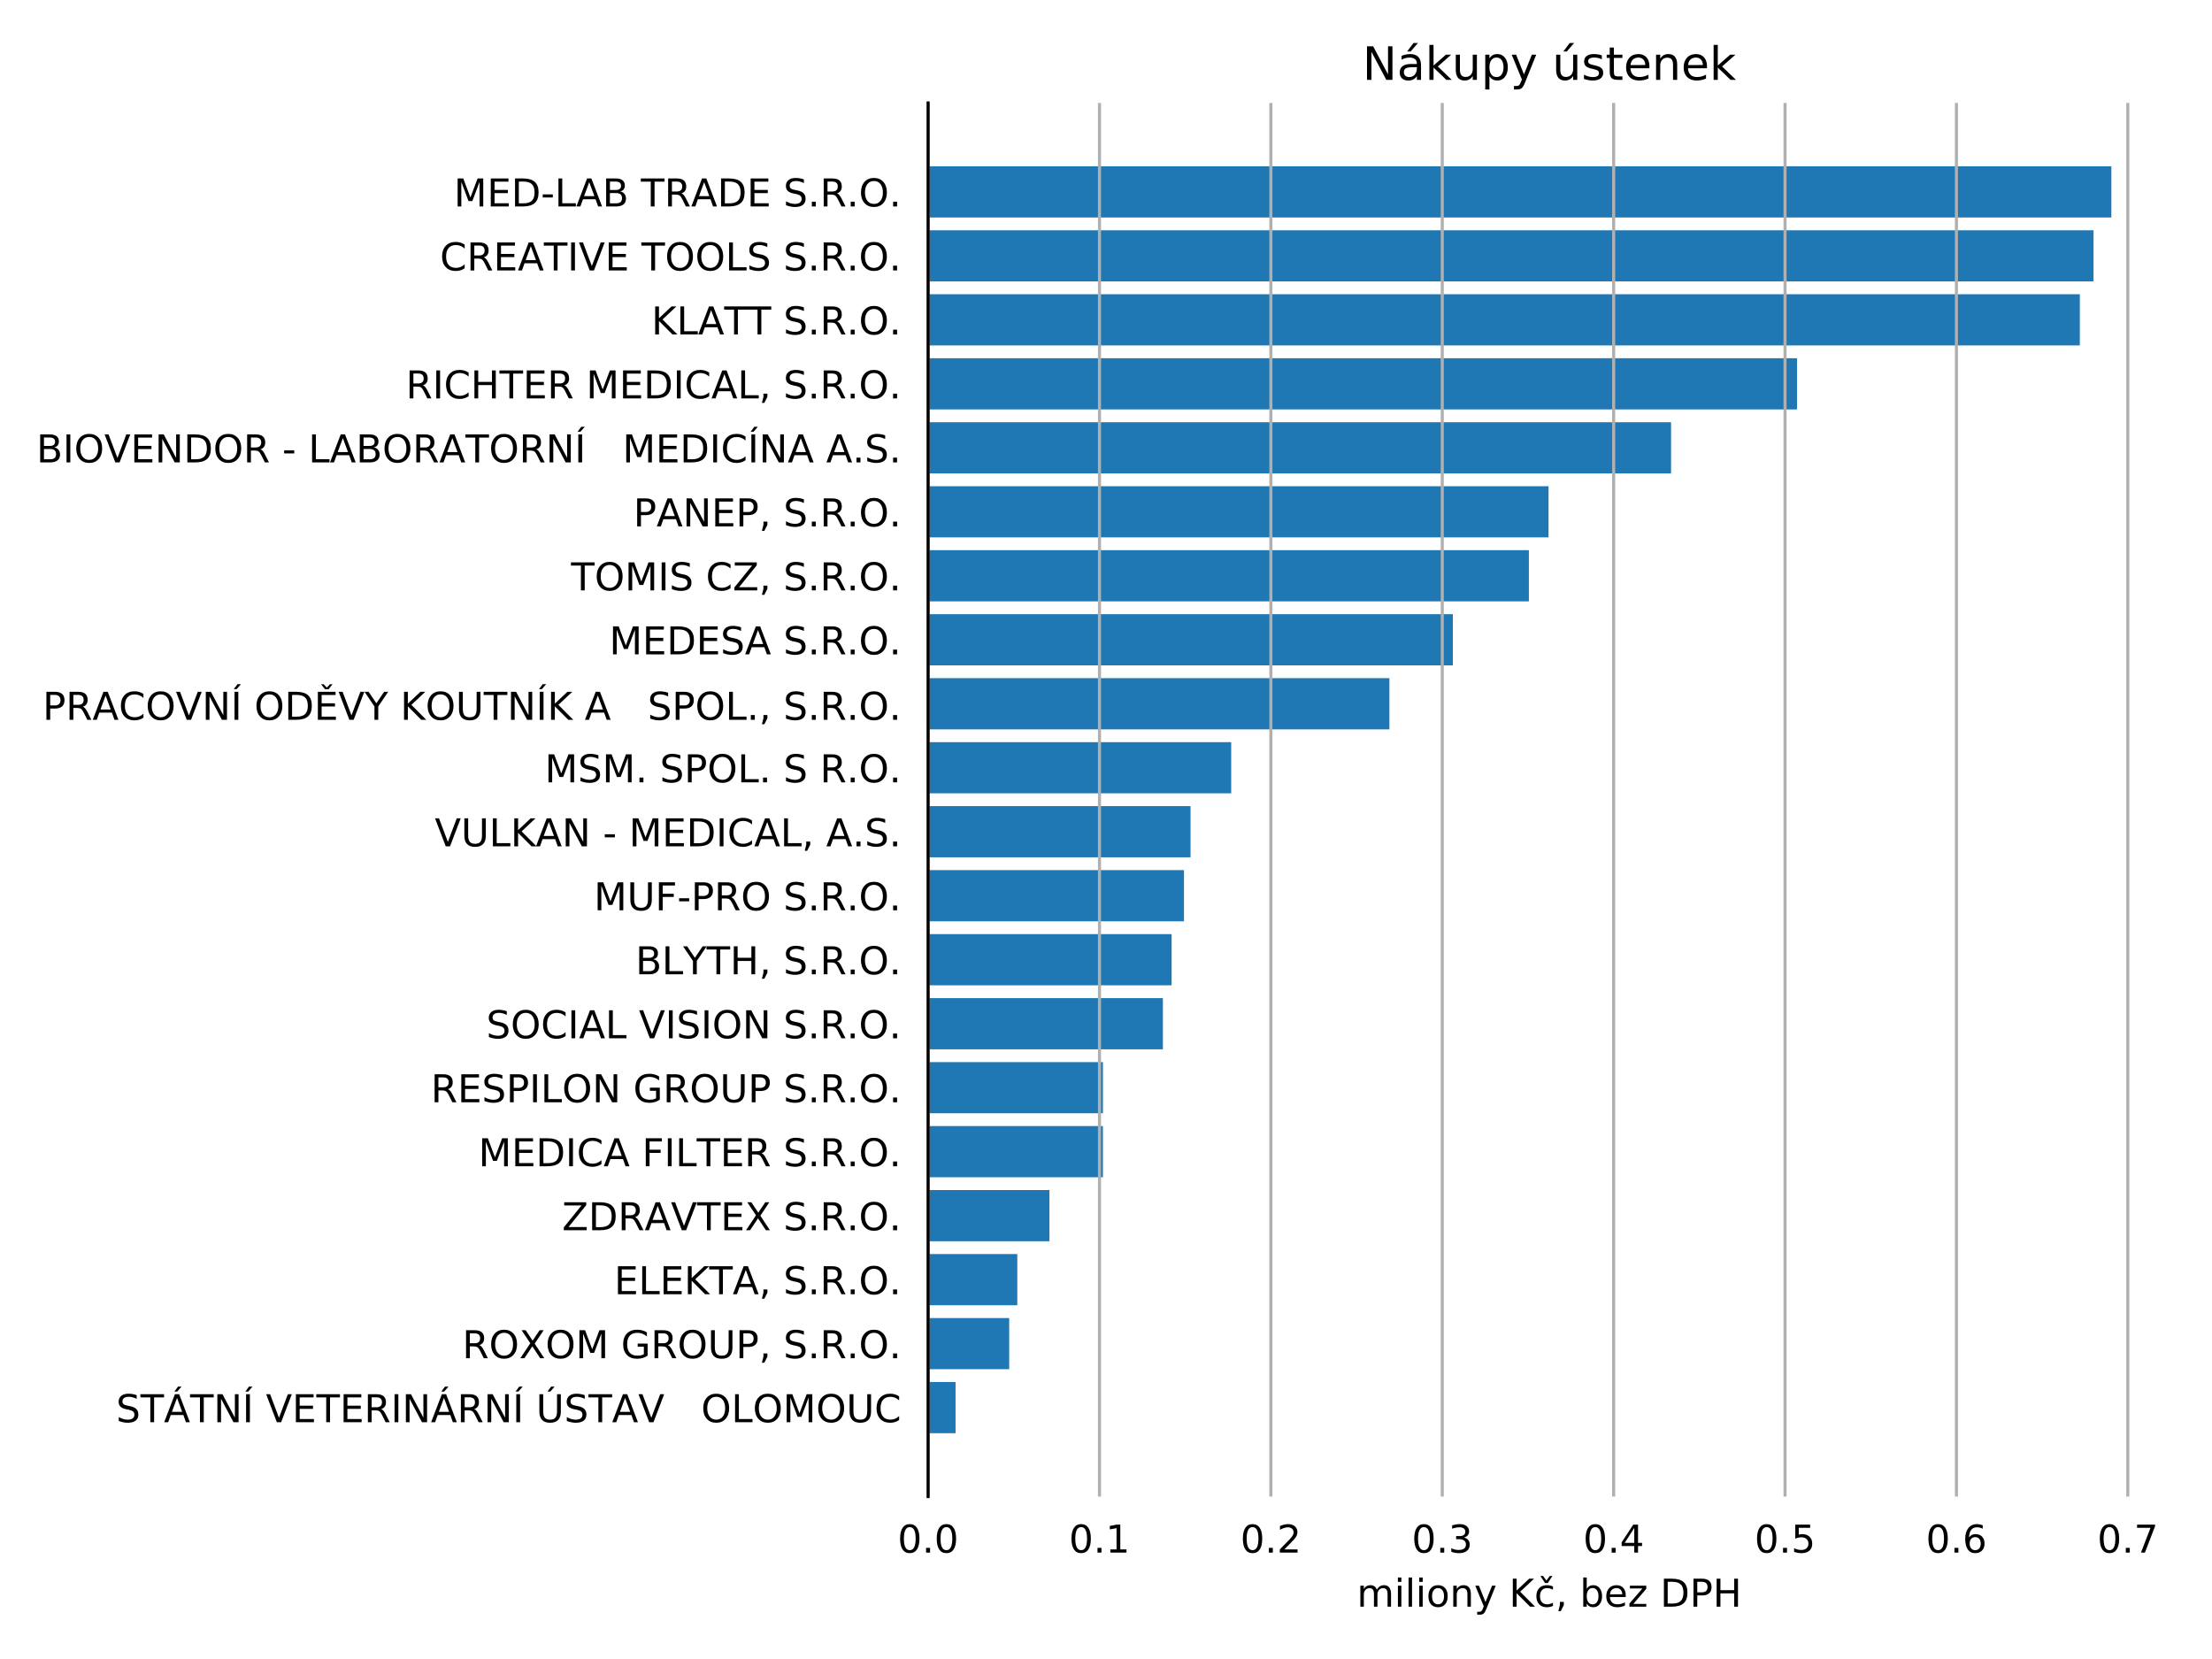 <?xml version="1.0" encoding="utf-8" standalone="no"?>
<!DOCTYPE svg PUBLIC "-//W3C//DTD SVG 1.1//EN"
  "http://www.w3.org/Graphics/SVG/1.1/DTD/svg11.dtd">
<!-- Created with matplotlib (https://matplotlib.org/) -->
<svg height="432pt" version="1.1" viewBox="0 0 576 432" width="576pt" xmlns="http://www.w3.org/2000/svg" xmlns:xlink="http://www.w3.org/1999/xlink">
 <defs>
  <style type="text/css">
*{stroke-linecap:butt;stroke-linejoin:round;}
  </style>
 </defs>
 <g id="figure_1">
  <g id="patch_1">
   <path d="M 0 432 
L 576 432 
L 576 0 
L 0 0 
z
" style="fill:#ffffff;"/>
  </g>
  <g id="axes_1">
   <g id="patch_2">
    <path d="M 241.675 389.7 
L 565.2 389.7 
L 565.2 26.8 
L 241.675 26.8 
z
" style="fill:#ffffff;"/>
   </g>
   <g id="patch_3">
    <path clip-path="url(#p74b87aeb84)" d="M 241.675 373.205 
L 248.825 373.205 
L 248.825 359.875 
L 241.675 359.875 
z
" style="fill:#1f77b4;"/>
   </g>
   <g id="patch_4">
    <path clip-path="url(#p74b87aeb84)" d="M 241.675 356.542 
L 262.793 356.542 
L 262.793 343.213 
L 241.675 343.213 
z
" style="fill:#1f77b4;"/>
   </g>
   <g id="patch_5">
    <path clip-path="url(#p74b87aeb84)" d="M 241.675 339.88 
L 264.902 339.88 
L 264.902 326.551 
L 241.675 326.551 
z
" style="fill:#1f77b4;"/>
   </g>
   <g id="patch_6">
    <path clip-path="url(#p74b87aeb84)" d="M 241.675 323.218 
L 273.272 323.218 
L 273.272 309.889 
L 241.675 309.889 
z
" style="fill:#1f77b4;"/>
   </g>
   <g id="patch_7">
    <path clip-path="url(#p74b87aeb84)" d="M 241.675 306.556 
L 287.192 306.556 
L 287.192 293.227 
L 241.675 293.227 
z
" style="fill:#1f77b4;"/>
   </g>
   <g id="patch_8">
    <path clip-path="url(#p74b87aeb84)" d="M 241.675 289.894 
L 287.197 289.894 
L 287.197 276.565 
L 241.675 276.565 
z
" style="fill:#1f77b4;"/>
   </g>
   <g id="patch_9">
    <path clip-path="url(#p74b87aeb84)" d="M 241.675 273.232 
L 302.817 273.232 
L 302.817 259.902 
L 241.675 259.902 
z
" style="fill:#1f77b4;"/>
   </g>
   <g id="patch_10">
    <path clip-path="url(#p74b87aeb84)" d="M 241.675 256.57 
L 305.084 256.57 
L 305.084 243.24 
L 241.675 243.24 
z
" style="fill:#1f77b4;"/>
   </g>
   <g id="patch_11">
    <path clip-path="url(#p74b87aeb84)" d="M 241.675 239.908 
L 308.306 239.908 
L 308.306 226.578 
L 241.675 226.578 
z
" style="fill:#1f77b4;"/>
   </g>
   <g id="patch_12">
    <path clip-path="url(#p74b87aeb84)" d="M 241.675 223.246 
L 310.007 223.246 
L 310.007 209.916 
L 241.675 209.916 
z
" style="fill:#1f77b4;"/>
   </g>
   <g id="patch_13">
    <path clip-path="url(#p74b87aeb84)" d="M 241.675 206.584 
L 320.601 206.584 
L 320.601 193.254 
L 241.675 193.254 
z
" style="fill:#1f77b4;"/>
   </g>
   <g id="patch_14">
    <path clip-path="url(#p74b87aeb84)" d="M 241.675 189.922 
L 361.799 189.922 
L 361.799 176.592 
L 241.675 176.592 
z
" style="fill:#1f77b4;"/>
   </g>
   <g id="patch_15">
    <path clip-path="url(#p74b87aeb84)" d="M 241.675 173.26 
L 378.32 173.26 
L 378.32 159.93 
L 241.675 159.93 
z
" style="fill:#1f77b4;"/>
   </g>
   <g id="patch_16">
    <path clip-path="url(#p74b87aeb84)" d="M 241.675 156.598 
L 398.115 156.598 
L 398.115 143.268 
L 241.675 143.268 
z
" style="fill:#1f77b4;"/>
   </g>
   <g id="patch_17">
    <path clip-path="url(#p74b87aeb84)" d="M 241.675 139.935 
L 403.232 139.935 
L 403.232 126.606 
L 241.675 126.606 
z
" style="fill:#1f77b4;"/>
   </g>
   <g id="patch_18">
    <path clip-path="url(#p74b87aeb84)" d="M 241.675 123.273 
L 435.142 123.273 
L 435.142 109.944 
L 241.675 109.944 
z
" style="fill:#1f77b4;"/>
   </g>
   <g id="patch_19">
    <path clip-path="url(#p74b87aeb84)" d="M 241.675 106.611 
L 467.944 106.611 
L 467.944 93.282 
L 241.675 93.282 
z
" style="fill:#1f77b4;"/>
   </g>
   <g id="patch_20">
    <path clip-path="url(#p74b87aeb84)" d="M 241.675 89.949 
L 541.582 89.949 
L 541.582 76.62 
L 241.675 76.62 
z
" style="fill:#1f77b4;"/>
   </g>
   <g id="patch_21">
    <path clip-path="url(#p74b87aeb84)" d="M 241.675 73.287 
L 545.153 73.287 
L 545.153 59.958 
L 241.675 59.958 
z
" style="fill:#1f77b4;"/>
   </g>
   <g id="patch_22">
    <path clip-path="url(#p74b87aeb84)" d="M 241.675 56.625 
L 549.794 56.625 
L 549.794 43.295 
L 241.675 43.295 
z
" style="fill:#1f77b4;"/>
   </g>
   <g id="matplotlib.axis_1">
    <g id="xtick_1">
     <g id="line2d_1">
      <path clip-path="url(#p74b87aeb84)" d="M 241.675 389.7 
L 241.675 26.8 
" style="fill:none;stroke:#b0b0b0;stroke-linecap:square;stroke-width:0.8;"/>
     </g>
     <g id="text_1">
      <!-- 0.0 -->
      <defs>
       <path d="M 31.781 66.406 
Q 24.172 66.406 20.328 58.906 
Q 16.5 51.422 16.5 36.375 
Q 16.5 21.391 20.328 13.891 
Q 24.172 6.391 31.781 6.391 
Q 39.453 6.391 43.281 13.891 
Q 47.125 21.391 47.125 36.375 
Q 47.125 51.422 43.281 58.906 
Q 39.453 66.406 31.781 66.406 
z
M 31.781 74.219 
Q 44.047 74.219 50.516 64.516 
Q 56.984 54.828 56.984 36.375 
Q 56.984 17.969 50.516 8.266 
Q 44.047 -1.422 31.781 -1.422 
Q 19.531 -1.422 13.062 8.266 
Q 6.594 17.969 6.594 36.375 
Q 6.594 54.828 13.062 64.516 
Q 19.531 74.219 31.781 74.219 
z
" id="DejaVuSans-48"/>
       <path d="M 10.688 12.406 
L 21 12.406 
L 21 0 
L 10.688 0 
z
" id="DejaVuSans-46"/>
      </defs>
      <g transform="translate(233.723 404.298)scale(0.1 -0.1)">
       <use xlink:href="#DejaVuSans-48"/>
       <use x="63.623" xlink:href="#DejaVuSans-46"/>
       <use x="95.41" xlink:href="#DejaVuSans-48"/>
      </g>
     </g>
    </g>
    <g id="xtick_2">
     <g id="line2d_2">
      <path clip-path="url(#p74b87aeb84)" d="M 286.304 389.7 
L 286.304 26.8 
" style="fill:none;stroke:#b0b0b0;stroke-linecap:square;stroke-width:0.8;"/>
     </g>
     <g id="text_2">
      <!-- 0.1 -->
      <defs>
       <path d="M 12.406 8.297 
L 28.516 8.297 
L 28.516 63.922 
L 10.984 60.406 
L 10.984 69.391 
L 28.422 72.906 
L 38.281 72.906 
L 38.281 8.297 
L 54.391 8.297 
L 54.391 0 
L 12.406 0 
z
" id="DejaVuSans-49"/>
      </defs>
      <g transform="translate(278.353 404.298)scale(0.1 -0.1)">
       <use xlink:href="#DejaVuSans-48"/>
       <use x="63.623" xlink:href="#DejaVuSans-46"/>
       <use x="95.41" xlink:href="#DejaVuSans-49"/>
      </g>
     </g>
    </g>
    <g id="xtick_3">
     <g id="line2d_3">
      <path clip-path="url(#p74b87aeb84)" d="M 330.933 389.7 
L 330.933 26.8 
" style="fill:none;stroke:#b0b0b0;stroke-linecap:square;stroke-width:0.8;"/>
     </g>
     <g id="text_3">
      <!-- 0.2 -->
      <defs>
       <path d="M 19.188 8.297 
L 53.609 8.297 
L 53.609 0 
L 7.328 0 
L 7.328 8.297 
Q 12.938 14.109 22.625 23.891 
Q 32.328 33.688 34.812 36.531 
Q 39.547 41.844 41.422 45.531 
Q 43.312 49.219 43.312 52.781 
Q 43.312 58.594 39.234 62.25 
Q 35.156 65.922 28.609 65.922 
Q 23.969 65.922 18.812 64.312 
Q 13.672 62.703 7.812 59.422 
L 7.812 69.391 
Q 13.766 71.781 18.938 73 
Q 24.125 74.219 28.422 74.219 
Q 39.75 74.219 46.484 68.547 
Q 53.219 62.891 53.219 53.422 
Q 53.219 48.922 51.531 44.891 
Q 49.859 40.875 45.406 35.406 
Q 44.188 33.984 37.641 27.219 
Q 31.109 20.453 19.188 8.297 
z
" id="DejaVuSans-50"/>
      </defs>
      <g transform="translate(322.982 404.298)scale(0.1 -0.1)">
       <use xlink:href="#DejaVuSans-48"/>
       <use x="63.623" xlink:href="#DejaVuSans-46"/>
       <use x="95.41" xlink:href="#DejaVuSans-50"/>
      </g>
     </g>
    </g>
    <g id="xtick_4">
     <g id="line2d_4">
      <path clip-path="url(#p74b87aeb84)" d="M 375.562 389.7 
L 375.562 26.8 
" style="fill:none;stroke:#b0b0b0;stroke-linecap:square;stroke-width:0.8;"/>
     </g>
     <g id="text_4">
      <!-- 0.3 -->
      <defs>
       <path d="M 40.578 39.312 
Q 47.656 37.797 51.625 33 
Q 55.609 28.219 55.609 21.188 
Q 55.609 10.406 48.188 4.484 
Q 40.766 -1.422 27.094 -1.422 
Q 22.516 -1.422 17.656 -0.516 
Q 12.797 0.391 7.625 2.203 
L 7.625 11.719 
Q 11.719 9.328 16.594 8.109 
Q 21.484 6.891 26.812 6.891 
Q 36.078 6.891 40.938 10.547 
Q 45.797 14.203 45.797 21.188 
Q 45.797 27.641 41.281 31.266 
Q 36.766 34.906 28.719 34.906 
L 20.219 34.906 
L 20.219 43.016 
L 29.109 43.016 
Q 36.375 43.016 40.234 45.922 
Q 44.094 48.828 44.094 54.297 
Q 44.094 59.906 40.109 62.906 
Q 36.141 65.922 28.719 65.922 
Q 24.656 65.922 20.016 65.031 
Q 15.375 64.156 9.812 62.312 
L 9.812 71.094 
Q 15.438 72.656 20.344 73.438 
Q 25.25 74.219 29.594 74.219 
Q 40.828 74.219 47.359 69.109 
Q 53.906 64.016 53.906 55.328 
Q 53.906 49.266 50.438 45.094 
Q 46.969 40.922 40.578 39.312 
z
" id="DejaVuSans-51"/>
      </defs>
      <g transform="translate(367.611 404.298)scale(0.1 -0.1)">
       <use xlink:href="#DejaVuSans-48"/>
       <use x="63.623" xlink:href="#DejaVuSans-46"/>
       <use x="95.41" xlink:href="#DejaVuSans-51"/>
      </g>
     </g>
    </g>
    <g id="xtick_5">
     <g id="line2d_5">
      <path clip-path="url(#p74b87aeb84)" d="M 420.191 389.7 
L 420.191 26.8 
" style="fill:none;stroke:#b0b0b0;stroke-linecap:square;stroke-width:0.8;"/>
     </g>
     <g id="text_5">
      <!-- 0.4 -->
      <defs>
       <path d="M 37.797 64.312 
L 12.891 25.391 
L 37.797 25.391 
z
M 35.203 72.906 
L 47.609 72.906 
L 47.609 25.391 
L 58.016 25.391 
L 58.016 17.188 
L 47.609 17.188 
L 47.609 0 
L 37.797 0 
L 37.797 17.188 
L 4.891 17.188 
L 4.891 26.703 
z
" id="DejaVuSans-52"/>
      </defs>
      <g transform="translate(412.24 404.298)scale(0.1 -0.1)">
       <use xlink:href="#DejaVuSans-48"/>
       <use x="63.623" xlink:href="#DejaVuSans-46"/>
       <use x="95.41" xlink:href="#DejaVuSans-52"/>
      </g>
     </g>
    </g>
    <g id="xtick_6">
     <g id="line2d_6">
      <path clip-path="url(#p74b87aeb84)" d="M 464.82 389.7 
L 464.82 26.8 
" style="fill:none;stroke:#b0b0b0;stroke-linecap:square;stroke-width:0.8;"/>
     </g>
     <g id="text_6">
      <!-- 0.5 -->
      <defs>
       <path d="M 10.797 72.906 
L 49.516 72.906 
L 49.516 64.594 
L 19.828 64.594 
L 19.828 46.734 
Q 21.969 47.469 24.109 47.828 
Q 26.266 48.188 28.422 48.188 
Q 40.625 48.188 47.75 41.5 
Q 54.891 34.812 54.891 23.391 
Q 54.891 11.625 47.562 5.094 
Q 40.234 -1.422 26.906 -1.422 
Q 22.312 -1.422 17.547 -0.641 
Q 12.797 0.141 7.719 1.703 
L 7.719 11.625 
Q 12.109 9.234 16.797 8.062 
Q 21.484 6.891 26.703 6.891 
Q 35.156 6.891 40.078 11.328 
Q 45.016 15.766 45.016 23.391 
Q 45.016 31 40.078 35.438 
Q 35.156 39.891 26.703 39.891 
Q 22.75 39.891 18.812 39.016 
Q 14.891 38.141 10.797 36.281 
z
" id="DejaVuSans-53"/>
      </defs>
      <g transform="translate(456.869 404.298)scale(0.1 -0.1)">
       <use xlink:href="#DejaVuSans-48"/>
       <use x="63.623" xlink:href="#DejaVuSans-46"/>
       <use x="95.41" xlink:href="#DejaVuSans-53"/>
      </g>
     </g>
    </g>
    <g id="xtick_7">
     <g id="line2d_7">
      <path clip-path="url(#p74b87aeb84)" d="M 509.449 389.7 
L 509.449 26.8 
" style="fill:none;stroke:#b0b0b0;stroke-linecap:square;stroke-width:0.8;"/>
     </g>
     <g id="text_7">
      <!-- 0.6 -->
      <defs>
       <path d="M 33.016 40.375 
Q 26.375 40.375 22.484 35.828 
Q 18.609 31.297 18.609 23.391 
Q 18.609 15.531 22.484 10.953 
Q 26.375 6.391 33.016 6.391 
Q 39.656 6.391 43.531 10.953 
Q 47.406 15.531 47.406 23.391 
Q 47.406 31.297 43.531 35.828 
Q 39.656 40.375 33.016 40.375 
z
M 52.594 71.297 
L 52.594 62.312 
Q 48.875 64.062 45.094 64.984 
Q 41.312 65.922 37.594 65.922 
Q 27.828 65.922 22.672 59.328 
Q 17.531 52.734 16.797 39.406 
Q 19.672 43.656 24.016 45.922 
Q 28.375 48.188 33.594 48.188 
Q 44.578 48.188 50.953 41.516 
Q 57.328 34.859 57.328 23.391 
Q 57.328 12.156 50.688 5.359 
Q 44.047 -1.422 33.016 -1.422 
Q 20.359 -1.422 13.672 8.266 
Q 6.984 17.969 6.984 36.375 
Q 6.984 53.656 15.188 63.938 
Q 23.391 74.219 37.203 74.219 
Q 40.922 74.219 44.703 73.484 
Q 48.484 72.75 52.594 71.297 
z
" id="DejaVuSans-54"/>
      </defs>
      <g transform="translate(501.498 404.298)scale(0.1 -0.1)">
       <use xlink:href="#DejaVuSans-48"/>
       <use x="63.623" xlink:href="#DejaVuSans-46"/>
       <use x="95.41" xlink:href="#DejaVuSans-54"/>
      </g>
     </g>
    </g>
    <g id="xtick_8">
     <g id="line2d_8">
      <path clip-path="url(#p74b87aeb84)" d="M 554.078 389.7 
L 554.078 26.8 
" style="fill:none;stroke:#b0b0b0;stroke-linecap:square;stroke-width:0.8;"/>
     </g>
     <g id="text_8">
      <!-- 0.7 -->
      <defs>
       <path d="M 8.203 72.906 
L 55.078 72.906 
L 55.078 68.703 
L 28.609 0 
L 18.312 0 
L 43.219 64.594 
L 8.203 64.594 
z
" id="DejaVuSans-55"/>
      </defs>
      <g transform="translate(546.127 404.298)scale(0.1 -0.1)">
       <use xlink:href="#DejaVuSans-48"/>
       <use x="63.623" xlink:href="#DejaVuSans-46"/>
       <use x="95.41" xlink:href="#DejaVuSans-55"/>
      </g>
     </g>
    </g>
    <g id="text_9">
     <!-- miliony Kč, bez DPH -->
     <defs>
      <path d="M 52 44.188 
Q 55.375 50.25 60.062 53.125 
Q 64.75 56 71.094 56 
Q 79.641 56 84.281 50.016 
Q 88.922 44.047 88.922 33.016 
L 88.922 0 
L 79.891 0 
L 79.891 32.719 
Q 79.891 40.578 77.094 44.375 
Q 74.312 48.188 68.609 48.188 
Q 61.625 48.188 57.562 43.547 
Q 53.516 38.922 53.516 30.906 
L 53.516 0 
L 44.484 0 
L 44.484 32.719 
Q 44.484 40.625 41.703 44.406 
Q 38.922 48.188 33.109 48.188 
Q 26.219 48.188 22.156 43.531 
Q 18.109 38.875 18.109 30.906 
L 18.109 0 
L 9.078 0 
L 9.078 54.688 
L 18.109 54.688 
L 18.109 46.188 
Q 21.188 51.219 25.484 53.609 
Q 29.781 56 35.688 56 
Q 41.656 56 45.828 52.969 
Q 50 49.953 52 44.188 
z
" id="DejaVuSans-109"/>
      <path d="M 9.422 54.688 
L 18.406 54.688 
L 18.406 0 
L 9.422 0 
z
M 9.422 75.984 
L 18.406 75.984 
L 18.406 64.594 
L 9.422 64.594 
z
" id="DejaVuSans-105"/>
      <path d="M 9.422 75.984 
L 18.406 75.984 
L 18.406 0 
L 9.422 0 
z
" id="DejaVuSans-108"/>
      <path d="M 30.609 48.391 
Q 23.391 48.391 19.188 42.75 
Q 14.984 37.109 14.984 27.297 
Q 14.984 17.484 19.156 11.844 
Q 23.344 6.203 30.609 6.203 
Q 37.797 6.203 41.984 11.859 
Q 46.188 17.531 46.188 27.297 
Q 46.188 37.016 41.984 42.703 
Q 37.797 48.391 30.609 48.391 
z
M 30.609 56 
Q 42.328 56 49.016 48.375 
Q 55.719 40.766 55.719 27.297 
Q 55.719 13.875 49.016 6.219 
Q 42.328 -1.422 30.609 -1.422 
Q 18.844 -1.422 12.172 6.219 
Q 5.516 13.875 5.516 27.297 
Q 5.516 40.766 12.172 48.375 
Q 18.844 56 30.609 56 
z
" id="DejaVuSans-111"/>
      <path d="M 54.891 33.016 
L 54.891 0 
L 45.906 0 
L 45.906 32.719 
Q 45.906 40.484 42.875 44.328 
Q 39.844 48.188 33.797 48.188 
Q 26.516 48.188 22.312 43.547 
Q 18.109 38.922 18.109 30.906 
L 18.109 0 
L 9.078 0 
L 9.078 54.688 
L 18.109 54.688 
L 18.109 46.188 
Q 21.344 51.125 25.703 53.562 
Q 30.078 56 35.797 56 
Q 45.219 56 50.047 50.172 
Q 54.891 44.344 54.891 33.016 
z
" id="DejaVuSans-110"/>
      <path d="M 32.172 -5.078 
Q 28.375 -14.844 24.75 -17.812 
Q 21.141 -20.797 15.094 -20.797 
L 7.906 -20.797 
L 7.906 -13.281 
L 13.188 -13.281 
Q 16.891 -13.281 18.938 -11.516 
Q 21 -9.766 23.484 -3.219 
L 25.094 0.875 
L 2.984 54.688 
L 12.5 54.688 
L 29.594 11.922 
L 46.688 54.688 
L 56.203 54.688 
z
" id="DejaVuSans-121"/>
      <path id="DejaVuSans-32"/>
      <path d="M 9.812 72.906 
L 19.672 72.906 
L 19.672 42.094 
L 52.391 72.906 
L 65.094 72.906 
L 28.906 38.922 
L 67.672 0 
L 54.688 0 
L 19.672 35.109 
L 19.672 0 
L 9.812 0 
z
" id="DejaVuSans-75"/>
      <path d="M 48.781 52.594 
L 48.781 44.188 
Q 44.969 46.297 41.141 47.344 
Q 37.312 48.391 33.406 48.391 
Q 24.656 48.391 19.812 42.844 
Q 14.984 37.312 14.984 27.297 
Q 14.984 17.281 19.812 11.734 
Q 24.656 6.203 33.406 6.203 
Q 37.312 6.203 41.141 7.25 
Q 44.969 8.297 48.781 10.406 
L 48.781 2.094 
Q 45.016 0.344 40.984 -0.531 
Q 36.969 -1.422 32.422 -1.422 
Q 20.062 -1.422 12.781 6.344 
Q 5.516 14.109 5.516 27.297 
Q 5.516 40.672 12.859 48.328 
Q 20.219 56 33.016 56 
Q 37.156 56 41.109 55.141 
Q 45.062 54.297 48.781 52.594 
z
M 28.078 61.625 
L 16.109 79.984 
L 22.906 79.984 
L 31.688 68.016 
L 40.484 79.984 
L 47.266 79.984 
L 35.297 61.625 
z
" id="DejaVuSans-269"/>
      <path d="M 11.719 12.406 
L 22.016 12.406 
L 22.016 4 
L 14.016 -11.625 
L 7.719 -11.625 
L 11.719 4 
z
" id="DejaVuSans-44"/>
      <path d="M 48.688 27.297 
Q 48.688 37.203 44.609 42.844 
Q 40.531 48.484 33.406 48.484 
Q 26.266 48.484 22.188 42.844 
Q 18.109 37.203 18.109 27.297 
Q 18.109 17.391 22.188 11.75 
Q 26.266 6.109 33.406 6.109 
Q 40.531 6.109 44.609 11.75 
Q 48.688 17.391 48.688 27.297 
z
M 18.109 46.391 
Q 20.953 51.266 25.266 53.625 
Q 29.594 56 35.594 56 
Q 45.562 56 51.781 48.094 
Q 58.016 40.188 58.016 27.297 
Q 58.016 14.406 51.781 6.484 
Q 45.562 -1.422 35.594 -1.422 
Q 29.594 -1.422 25.266 0.953 
Q 20.953 3.328 18.109 8.203 
L 18.109 0 
L 9.078 0 
L 9.078 75.984 
L 18.109 75.984 
z
" id="DejaVuSans-98"/>
      <path d="M 56.203 29.594 
L 56.203 25.203 
L 14.891 25.203 
Q 15.484 15.922 20.484 11.062 
Q 25.484 6.203 34.422 6.203 
Q 39.594 6.203 44.453 7.469 
Q 49.312 8.734 54.109 11.281 
L 54.109 2.781 
Q 49.266 0.734 44.188 -0.344 
Q 39.109 -1.422 33.891 -1.422 
Q 20.797 -1.422 13.156 6.188 
Q 5.516 13.812 5.516 26.812 
Q 5.516 40.234 12.766 48.109 
Q 20.016 56 32.328 56 
Q 43.359 56 49.781 48.891 
Q 56.203 41.797 56.203 29.594 
z
M 47.219 32.234 
Q 47.125 39.594 43.094 43.984 
Q 39.062 48.391 32.422 48.391 
Q 24.906 48.391 20.391 44.141 
Q 15.875 39.891 15.188 32.172 
z
" id="DejaVuSans-101"/>
      <path d="M 5.516 54.688 
L 48.188 54.688 
L 48.188 46.484 
L 14.406 7.172 
L 48.188 7.172 
L 48.188 0 
L 4.297 0 
L 4.297 8.203 
L 38.094 47.516 
L 5.516 47.516 
z
" id="DejaVuSans-122"/>
      <path d="M 19.672 64.797 
L 19.672 8.109 
L 31.594 8.109 
Q 46.688 8.109 53.688 14.938 
Q 60.688 21.781 60.688 36.531 
Q 60.688 51.172 53.688 57.984 
Q 46.688 64.797 31.594 64.797 
z
M 9.812 72.906 
L 30.078 72.906 
Q 51.266 72.906 61.172 64.094 
Q 71.094 55.281 71.094 36.531 
Q 71.094 17.672 61.125 8.828 
Q 51.172 0 30.078 0 
L 9.812 0 
z
" id="DejaVuSans-68"/>
      <path d="M 19.672 64.797 
L 19.672 37.406 
L 32.078 37.406 
Q 38.969 37.406 42.719 40.969 
Q 46.484 44.531 46.484 51.125 
Q 46.484 57.672 42.719 61.234 
Q 38.969 64.797 32.078 64.797 
z
M 9.812 72.906 
L 32.078 72.906 
Q 44.344 72.906 50.609 67.359 
Q 56.891 61.812 56.891 51.125 
Q 56.891 40.328 50.609 34.812 
Q 44.344 29.297 32.078 29.297 
L 19.672 29.297 
L 19.672 0 
L 9.812 0 
z
" id="DejaVuSans-80"/>
      <path d="M 9.812 72.906 
L 19.672 72.906 
L 19.672 43.016 
L 55.516 43.016 
L 55.516 72.906 
L 65.375 72.906 
L 65.375 0 
L 55.516 0 
L 55.516 34.719 
L 19.672 34.719 
L 19.672 0 
L 9.812 0 
z
" id="DejaVuSans-72"/>
     </defs>
     <g transform="translate(353.328 418.377)scale(0.1 -0.1)">
      <use xlink:href="#DejaVuSans-109"/>
      <use x="97.412" xlink:href="#DejaVuSans-105"/>
      <use x="125.195" xlink:href="#DejaVuSans-108"/>
      <use x="152.979" xlink:href="#DejaVuSans-105"/>
      <use x="180.762" xlink:href="#DejaVuSans-111"/>
      <use x="241.943" xlink:href="#DejaVuSans-110"/>
      <use x="305.322" xlink:href="#DejaVuSans-121"/>
      <use x="364.502" xlink:href="#DejaVuSans-32"/>
      <use x="396.289" xlink:href="#DejaVuSans-75"/>
      <use x="461.865" xlink:href="#DejaVuSans-269"/>
      <use x="516.846" xlink:href="#DejaVuSans-44"/>
      <use x="548.633" xlink:href="#DejaVuSans-32"/>
      <use x="580.42" xlink:href="#DejaVuSans-98"/>
      <use x="643.896" xlink:href="#DejaVuSans-101"/>
      <use x="705.42" xlink:href="#DejaVuSans-122"/>
      <use x="757.91" xlink:href="#DejaVuSans-32"/>
      <use x="789.697" xlink:href="#DejaVuSans-68"/>
      <use x="866.699" xlink:href="#DejaVuSans-80"/>
      <use x="927.002" xlink:href="#DejaVuSans-72"/>
     </g>
    </g>
   </g>
   <g id="matplotlib.axis_2">
    <g id="ytick_1">
     <g id="text_10">
      <!-- STÁTNÍ VETERINÁRNÍ ÚSTAV   OLOMOUC -->
      <defs>
       <path d="M 53.516 70.516 
L 53.516 60.891 
Q 47.906 63.578 42.922 64.891 
Q 37.938 66.219 33.297 66.219 
Q 25.25 66.219 20.875 63.094 
Q 16.5 59.969 16.5 54.203 
Q 16.5 49.359 19.406 46.891 
Q 22.312 44.438 30.422 42.922 
L 36.375 41.703 
Q 47.406 39.594 52.656 34.297 
Q 57.906 29 57.906 20.125 
Q 57.906 9.516 50.797 4.047 
Q 43.703 -1.422 29.984 -1.422 
Q 24.812 -1.422 18.969 -0.25 
Q 13.141 0.922 6.891 3.219 
L 6.891 13.375 
Q 12.891 10.016 18.656 8.297 
Q 24.422 6.594 29.984 6.594 
Q 38.422 6.594 43.016 9.906 
Q 47.609 13.234 47.609 19.391 
Q 47.609 24.75 44.312 27.781 
Q 41.016 30.812 33.5 32.328 
L 27.484 33.5 
Q 16.453 35.688 11.516 40.375 
Q 6.594 45.062 6.594 53.422 
Q 6.594 63.094 13.406 68.656 
Q 20.219 74.219 32.172 74.219 
Q 37.312 74.219 42.625 73.281 
Q 47.953 72.359 53.516 70.516 
z
" id="DejaVuSans-83"/>
       <path d="M -0.297 72.906 
L 61.375 72.906 
L 61.375 64.594 
L 35.5 64.594 
L 35.5 0 
L 25.594 0 
L 25.594 64.594 
L -0.297 64.594 
z
" id="DejaVuSans-84"/>
       <path d="M 34.188 63.188 
L 20.797 26.906 
L 47.609 26.906 
z
M 28.609 72.906 
L 39.797 72.906 
L 67.578 0 
L 57.328 0 
L 50.688 18.703 
L 17.828 18.703 
L 11.188 0 
L 0.781 0 
z
M 36.859 92.734 
L 45.906 92.734 
L 34.766 79.844 
L 27.297 79.844 
z
" id="DejaVuSans-193"/>
       <path d="M 9.812 72.906 
L 23.094 72.906 
L 55.422 11.922 
L 55.422 72.906 
L 64.984 72.906 
L 64.984 0 
L 51.703 0 
L 19.391 60.984 
L 19.391 0 
L 9.812 0 
z
" id="DejaVuSans-78"/>
       <path d="M 9.812 72.906 
L 19.672 72.906 
L 19.672 0 
L 9.812 0 
z
M 17.484 92.734 
L 26.516 92.734 
L 15.375 79.844 
L 7.906 79.844 
z
" id="DejaVuSans-205"/>
       <path d="M 28.609 0 
L 0.781 72.906 
L 11.078 72.906 
L 34.188 11.531 
L 57.328 72.906 
L 67.578 72.906 
L 39.797 0 
z
" id="DejaVuSans-86"/>
       <path d="M 9.812 72.906 
L 55.906 72.906 
L 55.906 64.594 
L 19.672 64.594 
L 19.672 43.016 
L 54.391 43.016 
L 54.391 34.719 
L 19.672 34.719 
L 19.672 8.297 
L 56.781 8.297 
L 56.781 0 
L 9.812 0 
z
" id="DejaVuSans-69"/>
       <path d="M 44.391 34.188 
Q 47.562 33.109 50.562 29.594 
Q 53.562 26.078 56.594 19.922 
L 66.609 0 
L 56 0 
L 46.688 18.703 
Q 43.062 26.031 39.672 28.422 
Q 36.281 30.812 30.422 30.812 
L 19.672 30.812 
L 19.672 0 
L 9.812 0 
L 9.812 72.906 
L 32.078 72.906 
Q 44.578 72.906 50.734 67.672 
Q 56.891 62.453 56.891 51.906 
Q 56.891 45.016 53.688 40.469 
Q 50.484 35.938 44.391 34.188 
z
M 19.672 64.797 
L 19.672 38.922 
L 32.078 38.922 
Q 39.203 38.922 42.844 42.219 
Q 46.484 45.516 46.484 51.906 
Q 46.484 58.297 42.844 61.547 
Q 39.203 64.797 32.078 64.797 
z
" id="DejaVuSans-82"/>
       <path d="M 9.812 72.906 
L 19.672 72.906 
L 19.672 0 
L 9.812 0 
z
" id="DejaVuSans-73"/>
       <path d="M 8.688 72.906 
L 18.609 72.906 
L 18.609 28.609 
Q 18.609 16.891 22.844 11.734 
Q 27.094 6.594 36.625 6.594 
Q 46.094 6.594 50.344 11.734 
Q 54.594 16.891 54.594 28.609 
L 54.594 72.906 
L 64.5 72.906 
L 64.5 27.391 
Q 64.5 13.141 57.438 5.859 
Q 50.391 -1.422 36.625 -1.422 
Q 22.797 -1.422 15.734 5.859 
Q 8.688 13.141 8.688 27.391 
z
M 39.312 92.734 
L 48.344 92.734 
L 37.203 79.844 
L 29.734 79.844 
z
" id="DejaVuSans-218"/>
       <path d="M 34.188 63.188 
L 20.797 26.906 
L 47.609 26.906 
z
M 28.609 72.906 
L 39.797 72.906 
L 67.578 0 
L 57.328 0 
L 50.688 18.703 
L 17.828 18.703 
L 11.188 0 
L 0.781 0 
z
" id="DejaVuSans-65"/>
       <path d="M 39.406 66.219 
Q 28.656 66.219 22.328 58.203 
Q 16.016 50.203 16.016 36.375 
Q 16.016 22.609 22.328 14.594 
Q 28.656 6.594 39.406 6.594 
Q 50.141 6.594 56.422 14.594 
Q 62.703 22.609 62.703 36.375 
Q 62.703 50.203 56.422 58.203 
Q 50.141 66.219 39.406 66.219 
z
M 39.406 74.219 
Q 54.734 74.219 63.906 63.938 
Q 73.094 53.656 73.094 36.375 
Q 73.094 19.141 63.906 8.859 
Q 54.734 -1.422 39.406 -1.422 
Q 24.031 -1.422 14.812 8.828 
Q 5.609 19.094 5.609 36.375 
Q 5.609 53.656 14.812 63.938 
Q 24.031 74.219 39.406 74.219 
z
" id="DejaVuSans-79"/>
       <path d="M 9.812 72.906 
L 19.672 72.906 
L 19.672 8.297 
L 55.172 8.297 
L 55.172 0 
L 9.812 0 
z
" id="DejaVuSans-76"/>
       <path d="M 9.812 72.906 
L 24.516 72.906 
L 43.109 23.297 
L 61.812 72.906 
L 76.516 72.906 
L 76.516 0 
L 66.891 0 
L 66.891 64.016 
L 48.094 14.016 
L 38.188 14.016 
L 19.391 64.016 
L 19.391 0 
L 9.812 0 
z
" id="DejaVuSans-77"/>
       <path d="M 8.688 72.906 
L 18.609 72.906 
L 18.609 28.609 
Q 18.609 16.891 22.844 11.734 
Q 27.094 6.594 36.625 6.594 
Q 46.094 6.594 50.344 11.734 
Q 54.594 16.891 54.594 28.609 
L 54.594 72.906 
L 64.5 72.906 
L 64.5 27.391 
Q 64.5 13.141 57.438 5.859 
Q 50.391 -1.422 36.625 -1.422 
Q 22.797 -1.422 15.734 5.859 
Q 8.688 13.141 8.688 27.391 
z
" id="DejaVuSans-85"/>
       <path d="M 64.406 67.281 
L 64.406 56.891 
Q 59.422 61.531 53.781 63.812 
Q 48.141 66.109 41.797 66.109 
Q 29.297 66.109 22.656 58.469 
Q 16.016 50.828 16.016 36.375 
Q 16.016 21.969 22.656 14.328 
Q 29.297 6.688 41.797 6.688 
Q 48.141 6.688 53.781 8.984 
Q 59.422 11.281 64.406 15.922 
L 64.406 5.609 
Q 59.234 2.094 53.438 0.328 
Q 47.656 -1.422 41.219 -1.422 
Q 24.656 -1.422 15.125 8.703 
Q 5.609 18.844 5.609 36.375 
Q 5.609 53.953 15.125 64.078 
Q 24.656 74.219 41.219 74.219 
Q 47.75 74.219 53.531 72.484 
Q 59.328 70.75 64.406 67.281 
z
" id="DejaVuSans-67"/>
      </defs>
      <g transform="translate(30.236 370.339)scale(0.1 -0.1)">
       <use xlink:href="#DejaVuSans-83"/>
       <use x="63.477" xlink:href="#DejaVuSans-84"/>
       <use x="124.451" xlink:href="#DejaVuSans-193"/>
       <use x="192.75" xlink:href="#DejaVuSans-84"/>
       <use x="253.834" xlink:href="#DejaVuSans-78"/>
       <use x="328.639" xlink:href="#DejaVuSans-205"/>
       <use x="358.131" xlink:href="#DejaVuSans-32"/>
       <use x="389.918" xlink:href="#DejaVuSans-86"/>
       <use x="458.326" xlink:href="#DejaVuSans-69"/>
       <use x="521.51" xlink:href="#DejaVuSans-84"/>
       <use x="582.594" xlink:href="#DejaVuSans-69"/>
       <use x="645.777" xlink:href="#DejaVuSans-82"/>
       <use x="715.26" xlink:href="#DejaVuSans-73"/>
       <use x="744.752" xlink:href="#DejaVuSans-78"/>
       <use x="819.557" xlink:href="#DejaVuSans-193"/>
       <use x="887.965" xlink:href="#DejaVuSans-82"/>
       <use x="957.447" xlink:href="#DejaVuSans-78"/>
       <use x="1032.252" xlink:href="#DejaVuSans-205"/>
       <use x="1061.744" xlink:href="#DejaVuSans-32"/>
       <use x="1093.531" xlink:href="#DejaVuSans-218"/>
       <use x="1166.725" xlink:href="#DejaVuSans-83"/>
       <use x="1230.201" xlink:href="#DejaVuSans-84"/>
       <use x="1291.176" xlink:href="#DejaVuSans-65"/>
       <use x="1359.49" xlink:href="#DejaVuSans-86"/>
       <use x="1427.898" xlink:href="#DejaVuSans-32"/>
       <use x="1459.686" xlink:href="#DejaVuSans-32"/>
       <use x="1491.473" xlink:href="#DejaVuSans-32"/>
       <use x="1523.26" xlink:href="#DejaVuSans-79"/>
       <use x="1601.971" xlink:href="#DejaVuSans-76"/>
       <use x="1657.637" xlink:href="#DejaVuSans-79"/>
       <use x="1736.348" xlink:href="#DejaVuSans-77"/>
       <use x="1822.627" xlink:href="#DejaVuSans-79"/>
       <use x="1901.338" xlink:href="#DejaVuSans-85"/>
       <use x="1974.531" xlink:href="#DejaVuSans-67"/>
      </g>
     </g>
    </g>
    <g id="ytick_2">
     <g id="text_11">
      <!-- ROXOM GROUP, S.R.O. -->
      <defs>
       <path d="M 6.297 72.906 
L 16.891 72.906 
L 35.016 45.797 
L 53.219 72.906 
L 63.812 72.906 
L 40.375 37.891 
L 65.375 0 
L 54.781 0 
L 34.281 31 
L 13.625 0 
L 2.984 0 
L 29 38.922 
z
" id="DejaVuSans-88"/>
       <path d="M 59.516 10.406 
L 59.516 29.984 
L 43.406 29.984 
L 43.406 38.094 
L 69.281 38.094 
L 69.281 6.781 
Q 63.578 2.734 56.688 0.656 
Q 49.812 -1.422 42 -1.422 
Q 24.906 -1.422 15.25 8.562 
Q 5.609 18.562 5.609 36.375 
Q 5.609 54.25 15.25 64.234 
Q 24.906 74.219 42 74.219 
Q 49.125 74.219 55.547 72.453 
Q 61.969 70.703 67.391 67.281 
L 67.391 56.781 
Q 61.922 61.422 55.766 63.766 
Q 49.609 66.109 42.828 66.109 
Q 29.438 66.109 22.719 58.641 
Q 16.016 51.172 16.016 36.375 
Q 16.016 21.625 22.719 14.156 
Q 29.438 6.688 42.828 6.688 
Q 48.047 6.688 52.141 7.594 
Q 56.25 8.5 59.516 10.406 
z
" id="DejaVuSans-71"/>
      </defs>
      <g transform="translate(120.38 353.677)scale(0.1 -0.1)">
       <use xlink:href="#DejaVuSans-82"/>
       <use x="69.482" xlink:href="#DejaVuSans-79"/>
       <use x="148.1" xlink:href="#DejaVuSans-88"/>
       <use x="216.512" xlink:href="#DejaVuSans-79"/>
       <use x="295.223" xlink:href="#DejaVuSans-77"/>
       <use x="381.502" xlink:href="#DejaVuSans-32"/>
       <use x="413.289" xlink:href="#DejaVuSans-71"/>
       <use x="490.779" xlink:href="#DejaVuSans-82"/>
       <use x="560.262" xlink:href="#DejaVuSans-79"/>
       <use x="638.973" xlink:href="#DejaVuSans-85"/>
       <use x="712.166" xlink:href="#DejaVuSans-80"/>
       <use x="772.469" xlink:href="#DejaVuSans-44"/>
       <use x="804.256" xlink:href="#DejaVuSans-32"/>
       <use x="836.043" xlink:href="#DejaVuSans-83"/>
       <use x="899.52" xlink:href="#DejaVuSans-46"/>
       <use x="931.307" xlink:href="#DejaVuSans-82"/>
       <use x="1000.742" xlink:href="#DejaVuSans-46"/>
       <use x="1032.529" xlink:href="#DejaVuSans-79"/>
       <use x="1111.178" xlink:href="#DejaVuSans-46"/>
      </g>
     </g>
    </g>
    <g id="ytick_3">
     <g id="text_12">
      <!-- ELEKTA, S.R.O. -->
      <g transform="translate(159.933 337.015)scale(0.1 -0.1)">
       <use xlink:href="#DejaVuSans-69"/>
       <use x="63.184" xlink:href="#DejaVuSans-76"/>
       <use x="118.896" xlink:href="#DejaVuSans-69"/>
       <use x="182.08" xlink:href="#DejaVuSans-75"/>
       <use x="247.547" xlink:href="#DejaVuSans-84"/>
       <use x="308.521" xlink:href="#DejaVuSans-65"/>
       <use x="376.93" xlink:href="#DejaVuSans-44"/>
       <use x="408.717" xlink:href="#DejaVuSans-32"/>
       <use x="440.504" xlink:href="#DejaVuSans-83"/>
       <use x="503.98" xlink:href="#DejaVuSans-46"/>
       <use x="535.768" xlink:href="#DejaVuSans-82"/>
       <use x="605.203" xlink:href="#DejaVuSans-46"/>
       <use x="636.99" xlink:href="#DejaVuSans-79"/>
       <use x="715.639" xlink:href="#DejaVuSans-46"/>
      </g>
     </g>
    </g>
    <g id="ytick_4">
     <g id="text_13">
      <!-- ZDRAVTEX S.R.O. -->
      <defs>
       <path d="M 5.609 72.906 
L 62.891 72.906 
L 62.891 65.375 
L 16.797 8.297 
L 64.016 8.297 
L 64.016 0 
L 4.5 0 
L 4.5 7.516 
L 50.594 64.594 
L 5.609 64.594 
z
" id="DejaVuSans-90"/>
      </defs>
      <g transform="translate(146.364 320.353)scale(0.1 -0.1)">
       <use xlink:href="#DejaVuSans-90"/>
       <use x="68.506" xlink:href="#DejaVuSans-68"/>
       <use x="145.508" xlink:href="#DejaVuSans-82"/>
       <use x="214.928" xlink:href="#DejaVuSans-65"/>
       <use x="283.242" xlink:href="#DejaVuSans-86"/>
       <use x="351.65" xlink:href="#DejaVuSans-84"/>
       <use x="412.734" xlink:href="#DejaVuSans-69"/>
       <use x="475.918" xlink:href="#DejaVuSans-88"/>
       <use x="544.424" xlink:href="#DejaVuSans-32"/>
       <use x="576.211" xlink:href="#DejaVuSans-83"/>
       <use x="639.688" xlink:href="#DejaVuSans-46"/>
       <use x="671.475" xlink:href="#DejaVuSans-82"/>
       <use x="740.91" xlink:href="#DejaVuSans-46"/>
       <use x="772.697" xlink:href="#DejaVuSans-79"/>
       <use x="851.346" xlink:href="#DejaVuSans-46"/>
      </g>
     </g>
    </g>
    <g id="ytick_5">
     <g id="text_14">
      <!-- MEDICA FILTER S.R.O. -->
      <defs>
       <path d="M 9.812 72.906 
L 51.703 72.906 
L 51.703 64.594 
L 19.672 64.594 
L 19.672 43.109 
L 48.578 43.109 
L 48.578 34.812 
L 19.672 34.812 
L 19.672 0 
L 9.812 0 
z
" id="DejaVuSans-70"/>
      </defs>
      <g transform="translate(124.578 303.691)scale(0.1 -0.1)">
       <use xlink:href="#DejaVuSans-77"/>
       <use x="86.279" xlink:href="#DejaVuSans-69"/>
       <use x="149.463" xlink:href="#DejaVuSans-68"/>
       <use x="226.465" xlink:href="#DejaVuSans-73"/>
       <use x="255.957" xlink:href="#DejaVuSans-67"/>
       <use x="325.781" xlink:href="#DejaVuSans-65"/>
       <use x="394.189" xlink:href="#DejaVuSans-32"/>
       <use x="425.977" xlink:href="#DejaVuSans-70"/>
       <use x="483.496" xlink:href="#DejaVuSans-73"/>
       <use x="512.988" xlink:href="#DejaVuSans-76"/>
       <use x="568.498" xlink:href="#DejaVuSans-84"/>
       <use x="629.582" xlink:href="#DejaVuSans-69"/>
       <use x="692.766" xlink:href="#DejaVuSans-82"/>
       <use x="762.248" xlink:href="#DejaVuSans-32"/>
       <use x="794.035" xlink:href="#DejaVuSans-83"/>
       <use x="857.512" xlink:href="#DejaVuSans-46"/>
       <use x="889.299" xlink:href="#DejaVuSans-82"/>
       <use x="958.734" xlink:href="#DejaVuSans-46"/>
       <use x="990.521" xlink:href="#DejaVuSans-79"/>
       <use x="1069.17" xlink:href="#DejaVuSans-46"/>
      </g>
     </g>
    </g>
    <g id="ytick_6">
     <g id="text_15">
      <!-- RESPILON GROUP S.R.O. -->
      <g transform="translate(112.194 287.029)scale(0.1 -0.1)">
       <use xlink:href="#DejaVuSans-82"/>
       <use x="69.482" xlink:href="#DejaVuSans-69"/>
       <use x="132.666" xlink:href="#DejaVuSans-83"/>
       <use x="196.143" xlink:href="#DejaVuSans-80"/>
       <use x="256.445" xlink:href="#DejaVuSans-73"/>
       <use x="285.938" xlink:href="#DejaVuSans-76"/>
       <use x="341.604" xlink:href="#DejaVuSans-79"/>
       <use x="420.314" xlink:href="#DejaVuSans-78"/>
       <use x="495.119" xlink:href="#DejaVuSans-32"/>
       <use x="526.906" xlink:href="#DejaVuSans-71"/>
       <use x="604.396" xlink:href="#DejaVuSans-82"/>
       <use x="673.879" xlink:href="#DejaVuSans-79"/>
       <use x="752.59" xlink:href="#DejaVuSans-85"/>
       <use x="825.783" xlink:href="#DejaVuSans-80"/>
       <use x="886.086" xlink:href="#DejaVuSans-32"/>
       <use x="917.873" xlink:href="#DejaVuSans-83"/>
       <use x="981.35" xlink:href="#DejaVuSans-46"/>
       <use x="1013.137" xlink:href="#DejaVuSans-82"/>
       <use x="1082.572" xlink:href="#DejaVuSans-46"/>
       <use x="1114.359" xlink:href="#DejaVuSans-79"/>
       <use x="1193.008" xlink:href="#DejaVuSans-46"/>
      </g>
     </g>
    </g>
    <g id="ytick_7">
     <g id="text_16">
      <!-- SOCIAL VISION S.R.O. -->
      <g transform="translate(126.619 270.366)scale(0.1 -0.1)">
       <use xlink:href="#DejaVuSans-83"/>
       <use x="63.477" xlink:href="#DejaVuSans-79"/>
       <use x="142.188" xlink:href="#DejaVuSans-67"/>
       <use x="212.012" xlink:href="#DejaVuSans-73"/>
       <use x="241.504" xlink:href="#DejaVuSans-65"/>
       <use x="309.912" xlink:href="#DejaVuSans-76"/>
       <use x="365.625" xlink:href="#DejaVuSans-32"/>
       <use x="397.412" xlink:href="#DejaVuSans-86"/>
       <use x="465.82" xlink:href="#DejaVuSans-73"/>
       <use x="495.312" xlink:href="#DejaVuSans-83"/>
       <use x="558.789" xlink:href="#DejaVuSans-73"/>
       <use x="588.281" xlink:href="#DejaVuSans-79"/>
       <use x="666.992" xlink:href="#DejaVuSans-78"/>
       <use x="741.797" xlink:href="#DejaVuSans-32"/>
       <use x="773.584" xlink:href="#DejaVuSans-83"/>
       <use x="837.061" xlink:href="#DejaVuSans-46"/>
       <use x="868.848" xlink:href="#DejaVuSans-82"/>
       <use x="938.283" xlink:href="#DejaVuSans-46"/>
       <use x="970.07" xlink:href="#DejaVuSans-79"/>
       <use x="1048.719" xlink:href="#DejaVuSans-46"/>
      </g>
     </g>
    </g>
    <g id="ytick_8">
     <g id="text_17">
      <!-- BLYTH, S.R.O. -->
      <defs>
       <path d="M 19.672 34.812 
L 19.672 8.109 
L 35.5 8.109 
Q 43.453 8.109 47.281 11.406 
Q 51.125 14.703 51.125 21.484 
Q 51.125 28.328 47.281 31.562 
Q 43.453 34.812 35.5 34.812 
z
M 19.672 64.797 
L 19.672 42.828 
L 34.281 42.828 
Q 41.5 42.828 45.031 45.531 
Q 48.578 48.25 48.578 53.812 
Q 48.578 59.328 45.031 62.062 
Q 41.5 64.797 34.281 64.797 
z
M 9.812 72.906 
L 35.016 72.906 
Q 46.297 72.906 52.391 68.219 
Q 58.5 63.531 58.5 54.891 
Q 58.5 48.188 55.375 44.234 
Q 52.25 40.281 46.188 39.312 
Q 53.469 37.75 57.5 32.781 
Q 61.531 27.828 61.531 20.406 
Q 61.531 10.641 54.891 5.312 
Q 48.25 0 35.984 0 
L 9.812 0 
z
" id="DejaVuSans-66"/>
       <path d="M -0.203 72.906 
L 10.406 72.906 
L 30.609 42.922 
L 50.688 72.906 
L 61.281 72.906 
L 35.5 34.719 
L 35.5 0 
L 25.594 0 
L 25.594 34.719 
z
" id="DejaVuSans-89"/>
      </defs>
      <g transform="translate(165.478 253.704)scale(0.1 -0.1)">
       <use xlink:href="#DejaVuSans-66"/>
       <use x="68.604" xlink:href="#DejaVuSans-76"/>
       <use x="124.113" xlink:href="#DejaVuSans-89"/>
       <use x="185.197" xlink:href="#DejaVuSans-84"/>
       <use x="246.281" xlink:href="#DejaVuSans-72"/>
       <use x="321.477" xlink:href="#DejaVuSans-44"/>
       <use x="353.264" xlink:href="#DejaVuSans-32"/>
       <use x="385.051" xlink:href="#DejaVuSans-83"/>
       <use x="448.527" xlink:href="#DejaVuSans-46"/>
       <use x="480.314" xlink:href="#DejaVuSans-82"/>
       <use x="549.75" xlink:href="#DejaVuSans-46"/>
       <use x="581.537" xlink:href="#DejaVuSans-79"/>
       <use x="660.186" xlink:href="#DejaVuSans-46"/>
      </g>
     </g>
    </g>
    <g id="ytick_9">
     <g id="text_18">
      <!-- MUF-PRO S.R.O. -->
      <defs>
       <path d="M 4.891 31.391 
L 31.203 31.391 
L 31.203 23.391 
L 4.891 23.391 
z
" id="DejaVuSans-45"/>
      </defs>
      <g transform="translate(154.648 237.042)scale(0.1 -0.1)">
       <use xlink:href="#DejaVuSans-77"/>
       <use x="86.279" xlink:href="#DejaVuSans-85"/>
       <use x="159.473" xlink:href="#DejaVuSans-70"/>
       <use x="216.992" xlink:href="#DejaVuSans-45"/>
       <use x="253.076" xlink:href="#DejaVuSans-80"/>
       <use x="313.379" xlink:href="#DejaVuSans-82"/>
       <use x="382.861" xlink:href="#DejaVuSans-79"/>
       <use x="461.572" xlink:href="#DejaVuSans-32"/>
       <use x="493.359" xlink:href="#DejaVuSans-83"/>
       <use x="556.836" xlink:href="#DejaVuSans-46"/>
       <use x="588.623" xlink:href="#DejaVuSans-82"/>
       <use x="658.059" xlink:href="#DejaVuSans-46"/>
       <use x="689.846" xlink:href="#DejaVuSans-79"/>
       <use x="768.494" xlink:href="#DejaVuSans-46"/>
      </g>
     </g>
    </g>
    <g id="ytick_10">
     <g id="text_19">
      <!-- VULKAN - MEDICAL, A.S. -->
      <g transform="translate(113.209 220.38)scale(0.1 -0.1)">
       <use xlink:href="#DejaVuSans-86"/>
       <use x="68.408" xlink:href="#DejaVuSans-85"/>
       <use x="141.602" xlink:href="#DejaVuSans-76"/>
       <use x="197.314" xlink:href="#DejaVuSans-75"/>
       <use x="262.875" xlink:href="#DejaVuSans-65"/>
       <use x="331.283" xlink:href="#DejaVuSans-78"/>
       <use x="406.088" xlink:href="#DejaVuSans-32"/>
       <use x="437.875" xlink:href="#DejaVuSans-45"/>
       <use x="473.959" xlink:href="#DejaVuSans-32"/>
       <use x="505.746" xlink:href="#DejaVuSans-77"/>
       <use x="592.025" xlink:href="#DejaVuSans-69"/>
       <use x="655.209" xlink:href="#DejaVuSans-68"/>
       <use x="732.211" xlink:href="#DejaVuSans-73"/>
       <use x="761.703" xlink:href="#DejaVuSans-67"/>
       <use x="831.527" xlink:href="#DejaVuSans-65"/>
       <use x="899.936" xlink:href="#DejaVuSans-76"/>
       <use x="955.648" xlink:href="#DejaVuSans-44"/>
       <use x="987.436" xlink:href="#DejaVuSans-32"/>
       <use x="1019.223" xlink:href="#DejaVuSans-65"/>
       <use x="1087.615" xlink:href="#DejaVuSans-46"/>
       <use x="1119.402" xlink:href="#DejaVuSans-83"/>
       <use x="1182.879" xlink:href="#DejaVuSans-46"/>
      </g>
     </g>
    </g>
    <g id="ytick_11">
     <g id="text_20">
      <!-- MSM. SPOL. S R.O. -->
      <g transform="translate(141.844 203.718)scale(0.1 -0.1)">
       <use xlink:href="#DejaVuSans-77"/>
       <use x="86.279" xlink:href="#DejaVuSans-83"/>
       <use x="149.756" xlink:href="#DejaVuSans-77"/>
       <use x="236.035" xlink:href="#DejaVuSans-46"/>
       <use x="267.822" xlink:href="#DejaVuSans-32"/>
       <use x="299.609" xlink:href="#DejaVuSans-83"/>
       <use x="363.086" xlink:href="#DejaVuSans-80"/>
       <use x="423.389" xlink:href="#DejaVuSans-79"/>
       <use x="502.1" xlink:href="#DejaVuSans-76"/>
       <use x="557.812" xlink:href="#DejaVuSans-46"/>
       <use x="589.6" xlink:href="#DejaVuSans-32"/>
       <use x="621.387" xlink:href="#DejaVuSans-83"/>
       <use x="684.863" xlink:href="#DejaVuSans-32"/>
       <use x="716.65" xlink:href="#DejaVuSans-82"/>
       <use x="786.086" xlink:href="#DejaVuSans-46"/>
       <use x="817.873" xlink:href="#DejaVuSans-79"/>
       <use x="896.521" xlink:href="#DejaVuSans-46"/>
      </g>
     </g>
    </g>
    <g id="ytick_12">
     <g id="text_21">
      <!-- PRACOVNÍ ODĚVY KOUTNÍK A   SPOL., S.R.O. -->
      <defs>
       <path d="M 9.812 72.906 
L 55.906 72.906 
L 55.906 64.594 
L 19.672 64.594 
L 19.672 43.016 
L 54.391 43.016 
L 54.391 34.719 
L 19.672 34.719 
L 19.672 8.297 
L 56.781 8.297 
L 56.781 0 
L 9.812 0 
z
M 28.516 79.547 
L 18.219 92.531 
L 25 92.531 
L 33.109 83.844 
L 41.219 92.531 
L 48 92.531 
L 37.703 79.547 
z
" id="DejaVuSans-282"/>
      </defs>
      <g transform="translate(11.105 187.435)scale(0.1 -0.1)">
       <use xlink:href="#DejaVuSans-80"/>
       <use x="60.303" xlink:href="#DejaVuSans-82"/>
       <use x="129.723" xlink:href="#DejaVuSans-65"/>
       <use x="198.115" xlink:href="#DejaVuSans-67"/>
       <use x="267.939" xlink:href="#DejaVuSans-79"/>
       <use x="346.635" xlink:href="#DejaVuSans-86"/>
       <use x="415.043" xlink:href="#DejaVuSans-78"/>
       <use x="489.848" xlink:href="#DejaVuSans-205"/>
       <use x="519.34" xlink:href="#DejaVuSans-32"/>
       <use x="551.127" xlink:href="#DejaVuSans-79"/>
       <use x="629.838" xlink:href="#DejaVuSans-68"/>
       <use x="706.84" xlink:href="#DejaVuSans-282"/>
       <use x="770.023" xlink:href="#DejaVuSans-86"/>
       <use x="838.432" xlink:href="#DejaVuSans-89"/>
       <use x="899.516" xlink:href="#DejaVuSans-32"/>
       <use x="931.303" xlink:href="#DejaVuSans-75"/>
       <use x="996.801" xlink:href="#DejaVuSans-79"/>
       <use x="1075.512" xlink:href="#DejaVuSans-85"/>
       <use x="1148.705" xlink:href="#DejaVuSans-84"/>
       <use x="1209.789" xlink:href="#DejaVuSans-78"/>
       <use x="1284.594" xlink:href="#DejaVuSans-205"/>
       <use x="1314.086" xlink:href="#DejaVuSans-75"/>
       <use x="1379.662" xlink:href="#DejaVuSans-32"/>
       <use x="1411.449" xlink:href="#DejaVuSans-65"/>
       <use x="1479.857" xlink:href="#DejaVuSans-32"/>
       <use x="1511.645" xlink:href="#DejaVuSans-32"/>
       <use x="1543.432" xlink:href="#DejaVuSans-32"/>
       <use x="1575.219" xlink:href="#DejaVuSans-83"/>
       <use x="1638.695" xlink:href="#DejaVuSans-80"/>
       <use x="1698.998" xlink:href="#DejaVuSans-79"/>
       <use x="1777.709" xlink:href="#DejaVuSans-76"/>
       <use x="1833.422" xlink:href="#DejaVuSans-46"/>
       <use x="1865.209" xlink:href="#DejaVuSans-44"/>
       <use x="1896.996" xlink:href="#DejaVuSans-32"/>
       <use x="1928.783" xlink:href="#DejaVuSans-83"/>
       <use x="1992.26" xlink:href="#DejaVuSans-46"/>
       <use x="2024.047" xlink:href="#DejaVuSans-82"/>
       <use x="2093.482" xlink:href="#DejaVuSans-46"/>
       <use x="2125.27" xlink:href="#DejaVuSans-79"/>
       <use x="2203.918" xlink:href="#DejaVuSans-46"/>
      </g>
     </g>
    </g>
    <g id="ytick_13">
     <g id="text_22">
      <!-- MEDESA S.R.O. -->
      <g transform="translate(158.648 170.394)scale(0.1 -0.1)">
       <use xlink:href="#DejaVuSans-77"/>
       <use x="86.279" xlink:href="#DejaVuSans-69"/>
       <use x="149.463" xlink:href="#DejaVuSans-68"/>
       <use x="226.465" xlink:href="#DejaVuSans-69"/>
       <use x="289.648" xlink:href="#DejaVuSans-83"/>
       <use x="353.141" xlink:href="#DejaVuSans-65"/>
       <use x="421.549" xlink:href="#DejaVuSans-32"/>
       <use x="453.336" xlink:href="#DejaVuSans-83"/>
       <use x="516.812" xlink:href="#DejaVuSans-46"/>
       <use x="548.6" xlink:href="#DejaVuSans-82"/>
       <use x="618.035" xlink:href="#DejaVuSans-46"/>
       <use x="649.822" xlink:href="#DejaVuSans-79"/>
       <use x="728.471" xlink:href="#DejaVuSans-46"/>
      </g>
     </g>
    </g>
    <g id="ytick_14">
     <g id="text_23">
      <!-- TOMIS CZ, S.R.O. -->
      <g transform="translate(148.709 153.732)scale(0.1 -0.1)">
       <use xlink:href="#DejaVuSans-84"/>
       <use x="61.084" xlink:href="#DejaVuSans-79"/>
       <use x="139.795" xlink:href="#DejaVuSans-77"/>
       <use x="226.074" xlink:href="#DejaVuSans-73"/>
       <use x="255.566" xlink:href="#DejaVuSans-83"/>
       <use x="319.043" xlink:href="#DejaVuSans-32"/>
       <use x="350.83" xlink:href="#DejaVuSans-67"/>
       <use x="420.654" xlink:href="#DejaVuSans-90"/>
       <use x="489.16" xlink:href="#DejaVuSans-44"/>
       <use x="520.947" xlink:href="#DejaVuSans-32"/>
       <use x="552.734" xlink:href="#DejaVuSans-83"/>
       <use x="616.211" xlink:href="#DejaVuSans-46"/>
       <use x="647.998" xlink:href="#DejaVuSans-82"/>
       <use x="717.434" xlink:href="#DejaVuSans-46"/>
       <use x="749.221" xlink:href="#DejaVuSans-79"/>
       <use x="827.869" xlink:href="#DejaVuSans-46"/>
      </g>
     </g>
    </g>
    <g id="ytick_15">
     <g id="text_24">
      <!-- PANEP, S.R.O. -->
      <g transform="translate(164.936 137.07)scale(0.1 -0.1)">
       <use xlink:href="#DejaVuSans-80"/>
       <use x="60.209" xlink:href="#DejaVuSans-65"/>
       <use x="128.617" xlink:href="#DejaVuSans-78"/>
       <use x="203.422" xlink:href="#DejaVuSans-69"/>
       <use x="266.605" xlink:href="#DejaVuSans-80"/>
       <use x="326.908" xlink:href="#DejaVuSans-44"/>
       <use x="358.695" xlink:href="#DejaVuSans-32"/>
       <use x="390.482" xlink:href="#DejaVuSans-83"/>
       <use x="453.959" xlink:href="#DejaVuSans-46"/>
       <use x="485.746" xlink:href="#DejaVuSans-82"/>
       <use x="555.182" xlink:href="#DejaVuSans-46"/>
       <use x="586.969" xlink:href="#DejaVuSans-79"/>
       <use x="665.617" xlink:href="#DejaVuSans-46"/>
      </g>
     </g>
    </g>
    <g id="ytick_16">
     <g id="text_25">
      <!-- BIOVENDOR - LABORATORNÍ   MEDICÍNA A.S. -->
      <g transform="translate(9.483 120.408)scale(0.1 -0.1)">
       <use xlink:href="#DejaVuSans-66"/>
       <use x="68.604" xlink:href="#DejaVuSans-73"/>
       <use x="98.096" xlink:href="#DejaVuSans-79"/>
       <use x="176.791" xlink:href="#DejaVuSans-86"/>
       <use x="245.199" xlink:href="#DejaVuSans-69"/>
       <use x="308.383" xlink:href="#DejaVuSans-78"/>
       <use x="383.188" xlink:href="#DejaVuSans-68"/>
       <use x="460.189" xlink:href="#DejaVuSans-79"/>
       <use x="538.9" xlink:href="#DejaVuSans-82"/>
       <use x="608.383" xlink:href="#DejaVuSans-32"/>
       <use x="640.17" xlink:href="#DejaVuSans-45"/>
       <use x="676.254" xlink:href="#DejaVuSans-32"/>
       <use x="708.041" xlink:href="#DejaVuSans-76"/>
       <use x="763.785" xlink:href="#DejaVuSans-65"/>
       <use x="832.193" xlink:href="#DejaVuSans-66"/>
       <use x="900.781" xlink:href="#DejaVuSans-79"/>
       <use x="979.492" xlink:href="#DejaVuSans-82"/>
       <use x="1048.912" xlink:href="#DejaVuSans-65"/>
       <use x="1117.211" xlink:href="#DejaVuSans-84"/>
       <use x="1178.295" xlink:href="#DejaVuSans-79"/>
       <use x="1257.006" xlink:href="#DejaVuSans-82"/>
       <use x="1326.488" xlink:href="#DejaVuSans-78"/>
       <use x="1401.293" xlink:href="#DejaVuSans-205"/>
       <use x="1430.785" xlink:href="#DejaVuSans-32"/>
       <use x="1462.572" xlink:href="#DejaVuSans-32"/>
       <use x="1494.359" xlink:href="#DejaVuSans-32"/>
       <use x="1526.146" xlink:href="#DejaVuSans-77"/>
       <use x="1612.426" xlink:href="#DejaVuSans-69"/>
       <use x="1675.609" xlink:href="#DejaVuSans-68"/>
       <use x="1752.611" xlink:href="#DejaVuSans-73"/>
       <use x="1782.104" xlink:href="#DejaVuSans-67"/>
       <use x="1851.928" xlink:href="#DejaVuSans-205"/>
       <use x="1881.42" xlink:href="#DejaVuSans-78"/>
       <use x="1956.225" xlink:href="#DejaVuSans-65"/>
       <use x="2024.633" xlink:href="#DejaVuSans-32"/>
       <use x="2056.42" xlink:href="#DejaVuSans-65"/>
       <use x="2124.812" xlink:href="#DejaVuSans-46"/>
       <use x="2156.6" xlink:href="#DejaVuSans-83"/>
       <use x="2220.076" xlink:href="#DejaVuSans-46"/>
      </g>
     </g>
    </g>
    <g id="ytick_17">
     <g id="text_26">
      <!-- RICHTER MEDICAL, S.R.O. -->
      <g transform="translate(105.68 103.746)scale(0.1 -0.1)">
       <use xlink:href="#DejaVuSans-82"/>
       <use x="69.482" xlink:href="#DejaVuSans-73"/>
       <use x="98.975" xlink:href="#DejaVuSans-67"/>
       <use x="168.799" xlink:href="#DejaVuSans-72"/>
       <use x="243.994" xlink:href="#DejaVuSans-84"/>
       <use x="305.078" xlink:href="#DejaVuSans-69"/>
       <use x="368.262" xlink:href="#DejaVuSans-82"/>
       <use x="437.744" xlink:href="#DejaVuSans-32"/>
       <use x="469.531" xlink:href="#DejaVuSans-77"/>
       <use x="555.811" xlink:href="#DejaVuSans-69"/>
       <use x="618.994" xlink:href="#DejaVuSans-68"/>
       <use x="695.996" xlink:href="#DejaVuSans-73"/>
       <use x="725.488" xlink:href="#DejaVuSans-67"/>
       <use x="795.312" xlink:href="#DejaVuSans-65"/>
       <use x="863.721" xlink:href="#DejaVuSans-76"/>
       <use x="919.434" xlink:href="#DejaVuSans-44"/>
       <use x="951.221" xlink:href="#DejaVuSans-32"/>
       <use x="983.008" xlink:href="#DejaVuSans-83"/>
       <use x="1046.484" xlink:href="#DejaVuSans-46"/>
       <use x="1078.271" xlink:href="#DejaVuSans-82"/>
       <use x="1147.707" xlink:href="#DejaVuSans-46"/>
       <use x="1179.494" xlink:href="#DejaVuSans-79"/>
       <use x="1258.143" xlink:href="#DejaVuSans-46"/>
      </g>
     </g>
    </g>
    <g id="ytick_18">
     <g id="text_27">
      <!-- KLATT S.R.O. -->
      <g transform="translate(169.628 87.084)scale(0.1 -0.1)">
       <use xlink:href="#DejaVuSans-75"/>
       <use x="65.576" xlink:href="#DejaVuSans-76"/>
       <use x="121.32" xlink:href="#DejaVuSans-65"/>
       <use x="189.619" xlink:href="#DejaVuSans-84"/>
       <use x="250.688" xlink:href="#DejaVuSans-84"/>
       <use x="311.771" xlink:href="#DejaVuSans-32"/>
       <use x="343.559" xlink:href="#DejaVuSans-83"/>
       <use x="407.035" xlink:href="#DejaVuSans-46"/>
       <use x="438.822" xlink:href="#DejaVuSans-82"/>
       <use x="508.258" xlink:href="#DejaVuSans-46"/>
       <use x="540.045" xlink:href="#DejaVuSans-79"/>
       <use x="618.693" xlink:href="#DejaVuSans-46"/>
      </g>
     </g>
    </g>
    <g id="ytick_19">
     <g id="text_28">
      <!-- CREATIVE TOOLS S.R.O. -->
      <g transform="translate(114.558 70.422)scale(0.1 -0.1)">
       <use xlink:href="#DejaVuSans-67"/>
       <use x="69.824" xlink:href="#DejaVuSans-82"/>
       <use x="139.307" xlink:href="#DejaVuSans-69"/>
       <use x="202.49" xlink:href="#DejaVuSans-65"/>
       <use x="270.789" xlink:href="#DejaVuSans-84"/>
       <use x="331.873" xlink:href="#DejaVuSans-73"/>
       <use x="361.365" xlink:href="#DejaVuSans-86"/>
       <use x="429.773" xlink:href="#DejaVuSans-69"/>
       <use x="492.957" xlink:href="#DejaVuSans-32"/>
       <use x="524.744" xlink:href="#DejaVuSans-84"/>
       <use x="585.828" xlink:href="#DejaVuSans-79"/>
       <use x="664.539" xlink:href="#DejaVuSans-79"/>
       <use x="743.25" xlink:href="#DejaVuSans-76"/>
       <use x="798.963" xlink:href="#DejaVuSans-83"/>
       <use x="862.439" xlink:href="#DejaVuSans-32"/>
       <use x="894.227" xlink:href="#DejaVuSans-83"/>
       <use x="957.703" xlink:href="#DejaVuSans-46"/>
       <use x="989.49" xlink:href="#DejaVuSans-82"/>
       <use x="1058.926" xlink:href="#DejaVuSans-46"/>
       <use x="1090.713" xlink:href="#DejaVuSans-79"/>
       <use x="1169.361" xlink:href="#DejaVuSans-46"/>
      </g>
     </g>
    </g>
    <g id="ytick_20">
     <g id="text_29">
      <!-- MED-LAB TRADE S.R.O. -->
      <g transform="translate(118.186 53.76)scale(0.1 -0.1)">
       <use xlink:href="#DejaVuSans-77"/>
       <use x="86.279" xlink:href="#DejaVuSans-69"/>
       <use x="149.463" xlink:href="#DejaVuSans-68"/>
       <use x="226.465" xlink:href="#DejaVuSans-45"/>
       <use x="262.549" xlink:href="#DejaVuSans-76"/>
       <use x="318.293" xlink:href="#DejaVuSans-65"/>
       <use x="386.701" xlink:href="#DejaVuSans-66"/>
       <use x="455.305" xlink:href="#DejaVuSans-32"/>
       <use x="487.092" xlink:href="#DejaVuSans-84"/>
       <use x="548.176" xlink:href="#DejaVuSans-82"/>
       <use x="617.596" xlink:href="#DejaVuSans-65"/>
       <use x="686.004" xlink:href="#DejaVuSans-68"/>
       <use x="763.006" xlink:href="#DejaVuSans-69"/>
       <use x="826.189" xlink:href="#DejaVuSans-32"/>
       <use x="857.977" xlink:href="#DejaVuSans-83"/>
       <use x="921.453" xlink:href="#DejaVuSans-46"/>
       <use x="953.24" xlink:href="#DejaVuSans-82"/>
       <use x="1022.676" xlink:href="#DejaVuSans-46"/>
       <use x="1054.463" xlink:href="#DejaVuSans-79"/>
       <use x="1133.111" xlink:href="#DejaVuSans-46"/>
      </g>
     </g>
    </g>
   </g>
   <g id="patch_23">
    <path d="M 241.675 389.7 
L 241.675 26.8 
" style="fill:none;stroke:#000000;stroke-linecap:square;stroke-linejoin:miter;stroke-width:0.8;"/>
   </g>
   <g id="text_30">
    <!-- Nákupy ústenek -->
    <defs>
     <path d="M 34.281 27.484 
Q 23.391 27.484 19.188 25 
Q 14.984 22.516 14.984 16.5 
Q 14.984 11.719 18.141 8.906 
Q 21.297 6.109 26.703 6.109 
Q 34.188 6.109 38.703 11.406 
Q 43.219 16.703 43.219 25.484 
L 43.219 27.484 
z
M 52.203 31.203 
L 52.203 0 
L 43.219 0 
L 43.219 8.297 
Q 40.141 3.328 35.547 0.953 
Q 30.953 -1.422 24.312 -1.422 
Q 15.922 -1.422 10.953 3.297 
Q 6 8.016 6 15.922 
Q 6 25.141 12.172 29.828 
Q 18.359 34.516 30.609 34.516 
L 43.219 34.516 
L 43.219 35.406 
Q 43.219 41.609 39.141 45 
Q 35.062 48.391 27.688 48.391 
Q 23 48.391 18.547 47.266 
Q 14.109 46.141 10.016 43.891 
L 10.016 52.203 
Q 14.938 54.109 19.578 55.047 
Q 24.219 56 28.609 56 
Q 40.484 56 46.344 49.844 
Q 52.203 43.703 52.203 31.203 
z
M 35.797 79.984 
L 45.516 79.984 
L 29.594 61.625 
L 22.125 61.625 
z
" id="DejaVuSans-225"/>
     <path d="M 9.078 75.984 
L 18.109 75.984 
L 18.109 31.109 
L 44.922 54.688 
L 56.391 54.688 
L 27.391 29.109 
L 57.625 0 
L 45.906 0 
L 18.109 26.703 
L 18.109 0 
L 9.078 0 
z
" id="DejaVuSans-107"/>
     <path d="M 8.5 21.578 
L 8.5 54.688 
L 17.484 54.688 
L 17.484 21.922 
Q 17.484 14.156 20.5 10.266 
Q 23.531 6.391 29.594 6.391 
Q 36.859 6.391 41.078 11.031 
Q 45.312 15.672 45.312 23.688 
L 45.312 54.688 
L 54.297 54.688 
L 54.297 0 
L 45.312 0 
L 45.312 8.406 
Q 42.047 3.422 37.719 1 
Q 33.406 -1.422 27.688 -1.422 
Q 18.266 -1.422 13.375 4.438 
Q 8.5 10.297 8.5 21.578 
z
M 31.109 56 
z
" id="DejaVuSans-117"/>
     <path d="M 18.109 8.203 
L 18.109 -20.797 
L 9.078 -20.797 
L 9.078 54.688 
L 18.109 54.688 
L 18.109 46.391 
Q 20.953 51.266 25.266 53.625 
Q 29.594 56 35.594 56 
Q 45.562 56 51.781 48.094 
Q 58.016 40.188 58.016 27.297 
Q 58.016 14.406 51.781 6.484 
Q 45.562 -1.422 35.594 -1.422 
Q 29.594 -1.422 25.266 0.953 
Q 20.953 3.328 18.109 8.203 
z
M 48.688 27.297 
Q 48.688 37.203 44.609 42.844 
Q 40.531 48.484 33.406 48.484 
Q 26.266 48.484 22.188 42.844 
Q 18.109 37.203 18.109 27.297 
Q 18.109 17.391 22.188 11.75 
Q 26.266 6.109 33.406 6.109 
Q 40.531 6.109 44.609 11.75 
Q 48.688 17.391 48.688 27.297 
z
" id="DejaVuSans-112"/>
     <path d="M 8.5 21.578 
L 8.5 54.688 
L 17.484 54.688 
L 17.484 21.922 
Q 17.484 14.156 20.5 10.266 
Q 23.531 6.391 29.594 6.391 
Q 36.859 6.391 41.078 11.031 
Q 45.312 15.672 45.312 23.688 
L 45.312 54.688 
L 54.297 54.688 
L 54.297 0 
L 45.312 0 
L 45.312 8.406 
Q 42.047 3.422 37.719 1 
Q 33.406 -1.422 27.688 -1.422 
Q 18.266 -1.422 13.375 4.438 
Q 8.5 10.297 8.5 21.578 
z
M 31.109 56 
z
M 37.797 79.984 
L 47.516 79.984 
L 31.594 61.625 
L 24.125 61.625 
z
" id="DejaVuSans-250"/>
     <path d="M 44.281 53.078 
L 44.281 44.578 
Q 40.484 46.531 36.375 47.5 
Q 32.281 48.484 27.875 48.484 
Q 21.188 48.484 17.844 46.438 
Q 14.5 44.391 14.5 40.281 
Q 14.5 37.156 16.891 35.375 
Q 19.281 33.594 26.516 31.984 
L 29.594 31.297 
Q 39.156 29.25 43.188 25.516 
Q 47.219 21.781 47.219 15.094 
Q 47.219 7.469 41.188 3.016 
Q 35.156 -1.422 24.609 -1.422 
Q 20.219 -1.422 15.453 -0.562 
Q 10.688 0.297 5.422 2 
L 5.422 11.281 
Q 10.406 8.688 15.234 7.391 
Q 20.062 6.109 24.812 6.109 
Q 31.156 6.109 34.562 8.281 
Q 37.984 10.453 37.984 14.406 
Q 37.984 18.062 35.516 20.016 
Q 33.062 21.969 24.703 23.781 
L 21.578 24.516 
Q 13.234 26.266 9.516 29.906 
Q 5.812 33.547 5.812 39.891 
Q 5.812 47.609 11.281 51.797 
Q 16.75 56 26.812 56 
Q 31.781 56 36.172 55.266 
Q 40.578 54.547 44.281 53.078 
z
" id="DejaVuSans-115"/>
     <path d="M 18.312 70.219 
L 18.312 54.688 
L 36.812 54.688 
L 36.812 47.703 
L 18.312 47.703 
L 18.312 18.016 
Q 18.312 11.328 20.141 9.422 
Q 21.969 7.516 27.594 7.516 
L 36.812 7.516 
L 36.812 0 
L 27.594 0 
Q 17.188 0 13.234 3.875 
Q 9.281 7.766 9.281 18.016 
L 9.281 47.703 
L 2.688 47.703 
L 2.688 54.688 
L 9.281 54.688 
L 9.281 70.219 
z
" id="DejaVuSans-116"/>
    </defs>
    <g transform="translate(354.79 20.8)scale(0.12 -0.12)">
     <use xlink:href="#DejaVuSans-78"/>
     <use x="74.805" xlink:href="#DejaVuSans-225"/>
     <use x="136.084" xlink:href="#DejaVuSans-107"/>
     <use x="193.947" xlink:href="#DejaVuSans-117"/>
     <use x="257.326" xlink:href="#DejaVuSans-112"/>
     <use x="320.803" xlink:href="#DejaVuSans-121"/>
     <use x="379.982" xlink:href="#DejaVuSans-32"/>
     <use x="411.77" xlink:href="#DejaVuSans-250"/>
     <use x="475.148" xlink:href="#DejaVuSans-115"/>
     <use x="527.248" xlink:href="#DejaVuSans-116"/>
     <use x="566.457" xlink:href="#DejaVuSans-101"/>
     <use x="627.98" xlink:href="#DejaVuSans-110"/>
     <use x="691.359" xlink:href="#DejaVuSans-101"/>
     <use x="752.883" xlink:href="#DejaVuSans-107"/>
    </g>
   </g>
  </g>
 </g>
 <defs>
  <clipPath id="p74b87aeb84">
   <rect height="362.9" width="323.525" x="241.675" y="26.8"/>
  </clipPath>
 </defs>
</svg>
